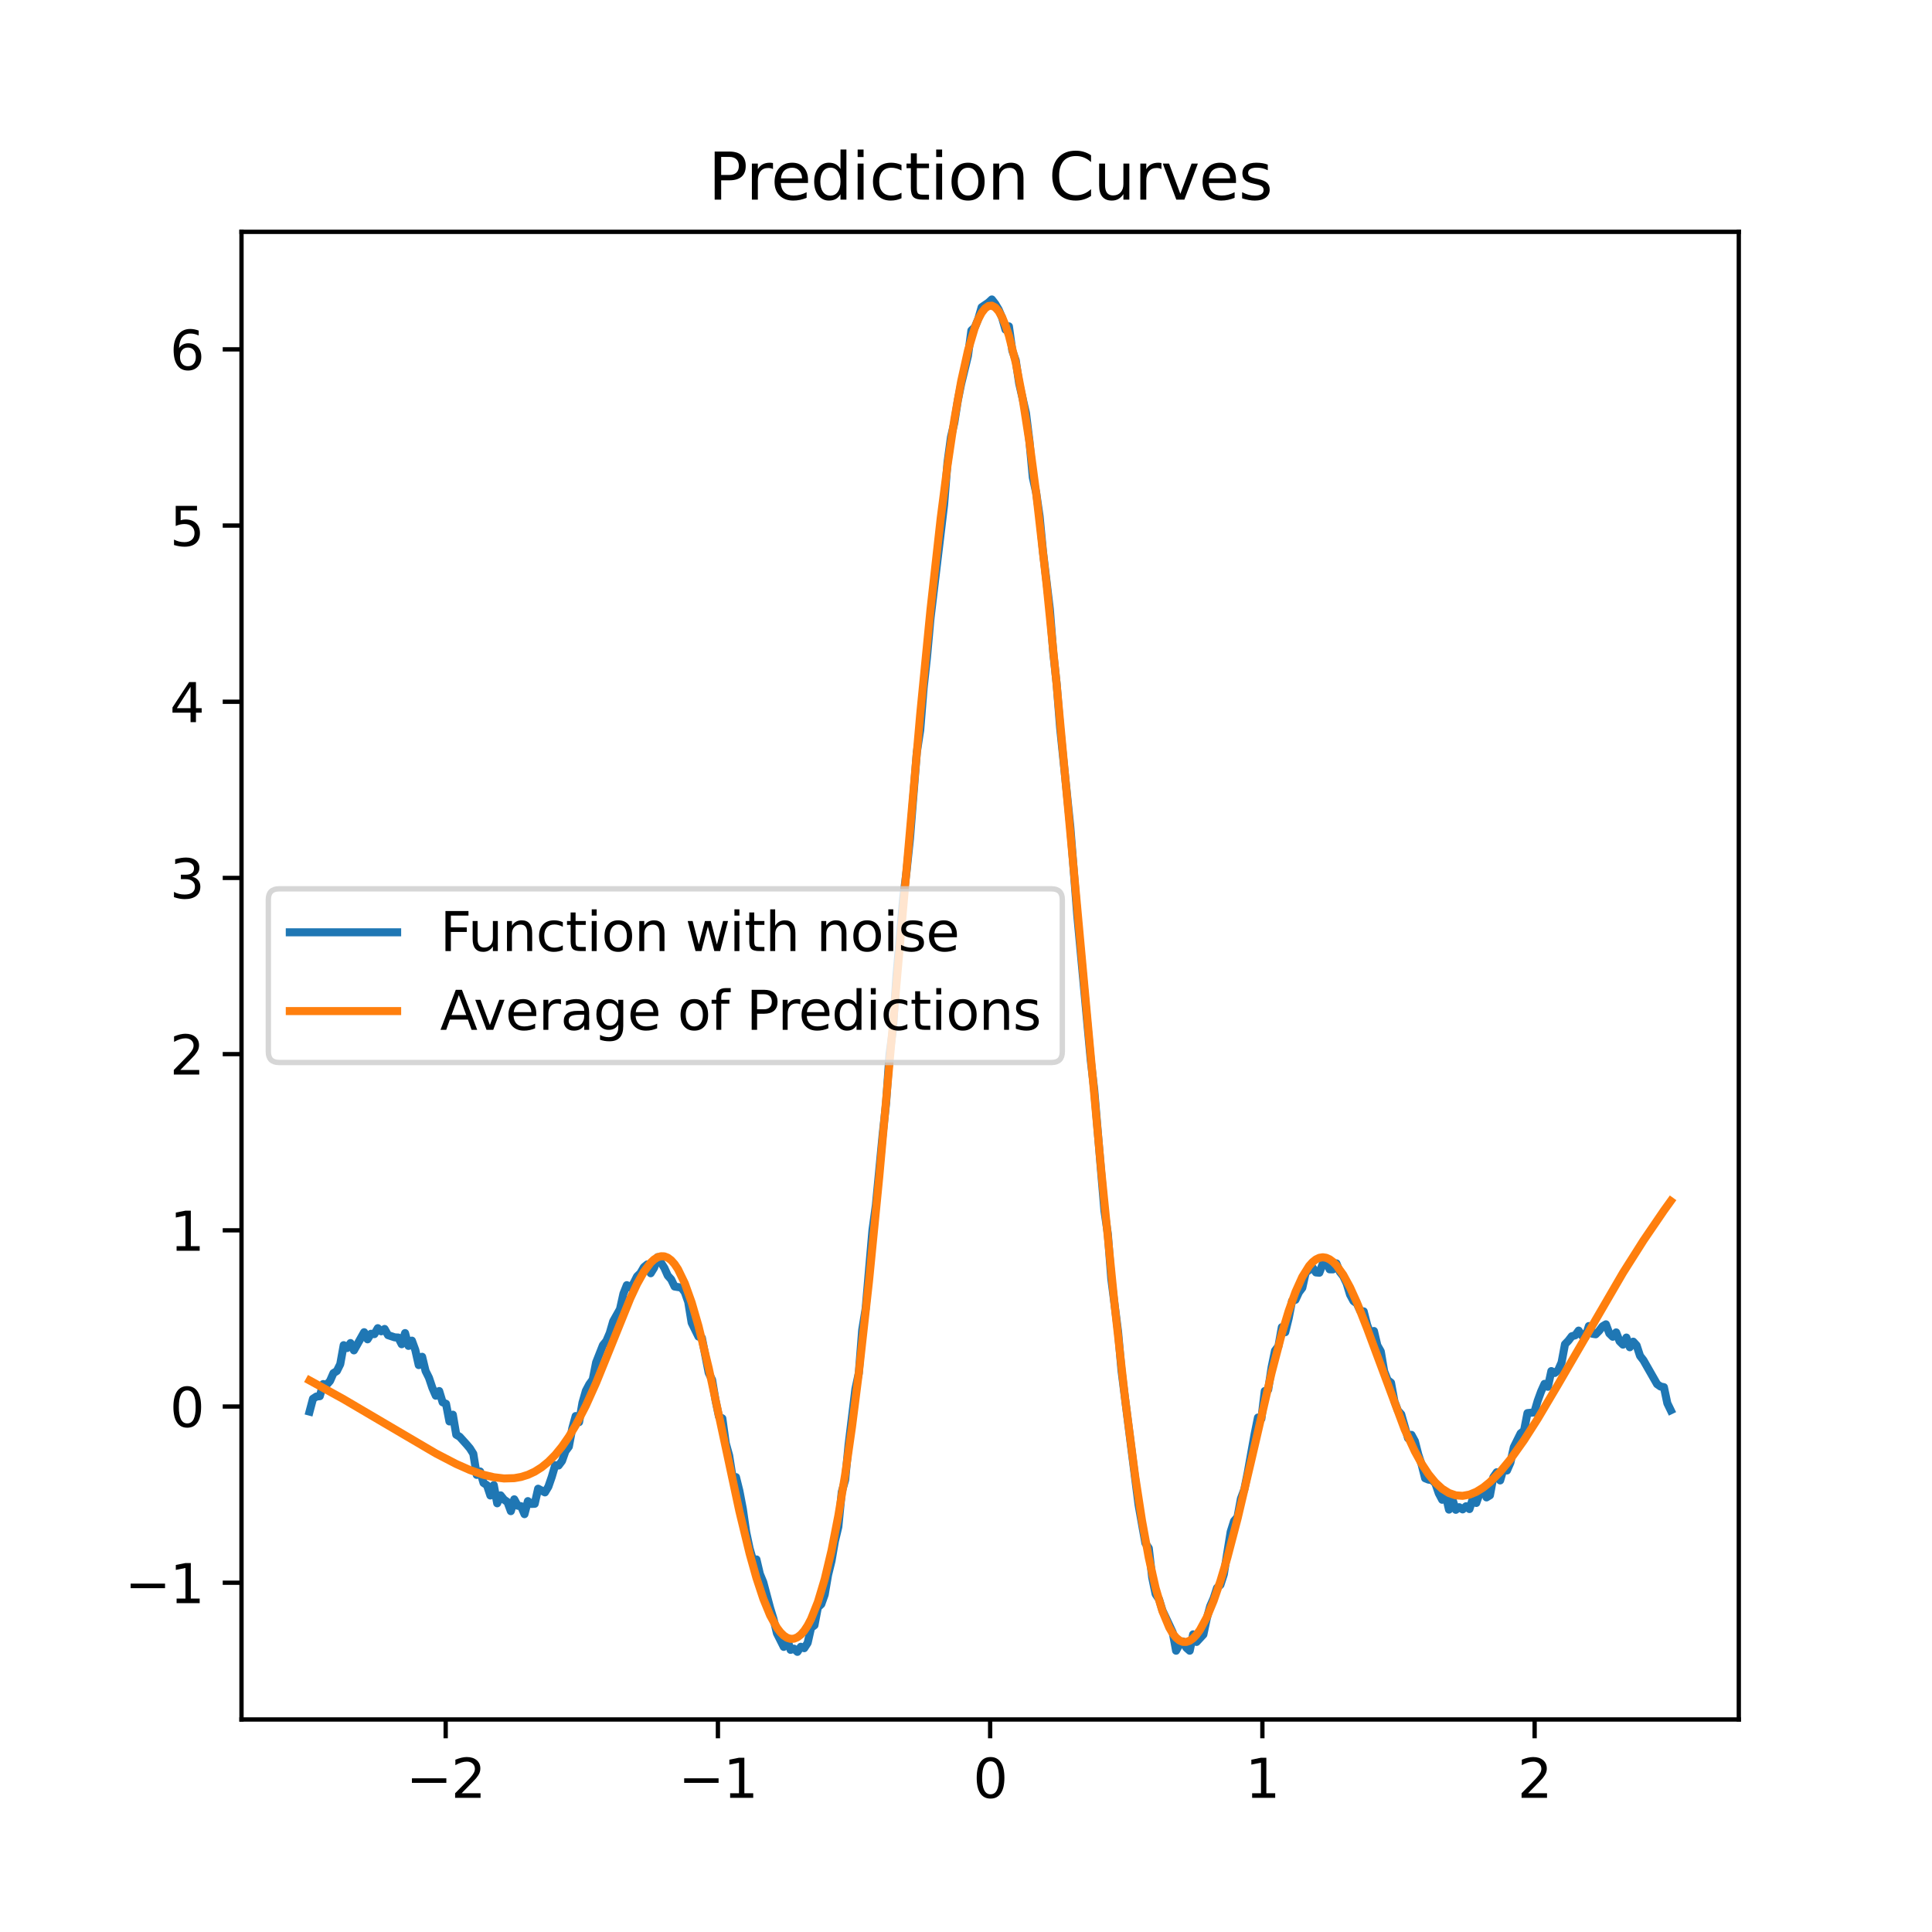 <?xml version="1.0" encoding="utf-8" standalone="no"?>
<!DOCTYPE svg PUBLIC "-//W3C//DTD SVG 1.1//EN"
  "http://www.w3.org/Graphics/SVG/1.1/DTD/svg11.dtd">
<svg xmlns:xlink="http://www.w3.org/1999/xlink" width="360pt" height="360pt" viewBox="0 0 360 360" xmlns="http://www.w3.org/2000/svg" version="1.1">
 <defs>
  <style type="text/css">*{stroke-linejoin: round; stroke-linecap: butt}</style>
 </defs>
 <g id="figure_1">
  <g id="patch_1">
   <path d="M 0 360 
L 360 360 
L 360 0 
L 0 0 
z
" style="fill: #ffffff"/>
  </g>
  <g id="axes_1">
   <g id="patch_2">
    <path d="M 45 320.4 
L 324 320.4 
L 324 43.2 
L 45 43.2 
z
" style="fill: #ffffff"/>
   </g>
   <g id="matplotlib.axis_1">
    <g id="xtick_1">
     <g id="line2d_1">
      <defs>
       <path id="m0c9f89aafe" d="M 0 0 
L 0 3.5 
" style="stroke: #000000; stroke-width: 0.8"/>
      </defs>
      <g>
       <use xlink:href="#m0c9f89aafe" x="83.045" y="320.4" style="stroke: #000000; stroke-width: 0.8"/>
      </g>
     </g>
     <g id="text_1">
      <!-- −2 -->
      <g transform="translate(75.674 334.998)scale(0.1 -0.1)">
       <defs>
        <path id="DejaVuSans-2212" d="M 678 2272 
L 4684 2272 
L 4684 1741 
L 678 1741 
L 678 2272 
z
" transform="scale(0.016)"/>
        <path id="DejaVuSans-32" d="M 1228 531 
L 3431 531 
L 3431 0 
L 469 0 
L 469 531 
Q 828 903 1448 1529 
Q 2069 2156 2228 2338 
Q 2531 2678 2651 2914 
Q 2772 3150 2772 3378 
Q 2772 3750 2511 3984 
Q 2250 4219 1831 4219 
Q 1534 4219 1204 4116 
Q 875 4013 500 3803 
L 500 4441 
Q 881 4594 1212 4672 
Q 1544 4750 1819 4750 
Q 2544 4750 2975 4387 
Q 3406 4025 3406 3419 
Q 3406 3131 3298 2873 
Q 3191 2616 2906 2266 
Q 2828 2175 2409 1742 
Q 1991 1309 1228 531 
z
" transform="scale(0.016)"/>
       </defs>
       <use xlink:href="#DejaVuSans-2212"/>
       <use xlink:href="#DejaVuSans-32" x="83.789"/>
      </g>
     </g>
    </g>
    <g id="xtick_2">
     <g id="line2d_2">
      <g>
       <use xlink:href="#m0c9f89aafe" x="133.773" y="320.4" style="stroke: #000000; stroke-width: 0.8"/>
      </g>
     </g>
     <g id="text_2">
      <!-- −1 -->
      <g transform="translate(126.402 334.998)scale(0.1 -0.1)">
       <defs>
        <path id="DejaVuSans-31" d="M 794 531 
L 1825 531 
L 1825 4091 
L 703 3866 
L 703 4441 
L 1819 4666 
L 2450 4666 
L 2450 531 
L 3481 531 
L 3481 0 
L 794 0 
L 794 531 
z
" transform="scale(0.016)"/>
       </defs>
       <use xlink:href="#DejaVuSans-2212"/>
       <use xlink:href="#DejaVuSans-31" x="83.789"/>
      </g>
     </g>
    </g>
    <g id="xtick_3">
     <g id="line2d_3">
      <g>
       <use xlink:href="#m0c9f89aafe" x="184.5" y="320.4" style="stroke: #000000; stroke-width: 0.8"/>
      </g>
     </g>
     <g id="text_3">
      <!-- 0 -->
      <g transform="translate(181.319 334.998)scale(0.1 -0.1)">
       <defs>
        <path id="DejaVuSans-30" d="M 2034 4250 
Q 1547 4250 1301 3770 
Q 1056 3291 1056 2328 
Q 1056 1369 1301 889 
Q 1547 409 2034 409 
Q 2525 409 2770 889 
Q 3016 1369 3016 2328 
Q 3016 3291 2770 3770 
Q 2525 4250 2034 4250 
z
M 2034 4750 
Q 2819 4750 3233 4129 
Q 3647 3509 3647 2328 
Q 3647 1150 3233 529 
Q 2819 -91 2034 -91 
Q 1250 -91 836 529 
Q 422 1150 422 2328 
Q 422 3509 836 4129 
Q 1250 4750 2034 4750 
z
" transform="scale(0.016)"/>
       </defs>
       <use xlink:href="#DejaVuSans-30"/>
      </g>
     </g>
    </g>
    <g id="xtick_4">
     <g id="line2d_4">
      <g>
       <use xlink:href="#m0c9f89aafe" x="235.227" y="320.4" style="stroke: #000000; stroke-width: 0.8"/>
      </g>
     </g>
     <g id="text_4">
      <!-- 1 -->
      <g transform="translate(232.046 334.998)scale(0.1 -0.1)">
       <use xlink:href="#DejaVuSans-31"/>
      </g>
     </g>
    </g>
    <g id="xtick_5">
     <g id="line2d_5">
      <g>
       <use xlink:href="#m0c9f89aafe" x="285.955" y="320.4" style="stroke: #000000; stroke-width: 0.8"/>
      </g>
     </g>
     <g id="text_5">
      <!-- 2 -->
      <g transform="translate(282.773 334.998)scale(0.1 -0.1)">
       <use xlink:href="#DejaVuSans-32"/>
      </g>
     </g>
    </g>
   </g>
   <g id="matplotlib.axis_2">
    <g id="ytick_1">
     <g id="line2d_6">
      <defs>
       <path id="me6948919f5" d="M 0 0 
L -3.5 0 
" style="stroke: #000000; stroke-width: 0.8"/>
      </defs>
      <g>
       <use xlink:href="#me6948919f5" x="45" y="294.92" style="stroke: #000000; stroke-width: 0.8"/>
      </g>
     </g>
     <g id="text_6">
      <!-- −1 -->
      <g transform="translate(23.258 298.719)scale(0.1 -0.1)">
       <use xlink:href="#DejaVuSans-2212"/>
       <use xlink:href="#DejaVuSans-31" x="83.789"/>
      </g>
     </g>
    </g>
    <g id="ytick_2">
     <g id="line2d_7">
      <g>
       <use xlink:href="#me6948919f5" x="45" y="262.088" style="stroke: #000000; stroke-width: 0.8"/>
      </g>
     </g>
     <g id="text_7">
      <!-- 0 -->
      <g transform="translate(31.637 265.887)scale(0.1 -0.1)">
       <use xlink:href="#DejaVuSans-30"/>
      </g>
     </g>
    </g>
    <g id="ytick_3">
     <g id="line2d_8">
      <g>
       <use xlink:href="#me6948919f5" x="45" y="229.256" style="stroke: #000000; stroke-width: 0.8"/>
      </g>
     </g>
     <g id="text_8">
      <!-- 1 -->
      <g transform="translate(31.637 233.055)scale(0.1 -0.1)">
       <use xlink:href="#DejaVuSans-31"/>
      </g>
     </g>
    </g>
    <g id="ytick_4">
     <g id="line2d_9">
      <g>
       <use xlink:href="#me6948919f5" x="45" y="196.424" style="stroke: #000000; stroke-width: 0.8"/>
      </g>
     </g>
     <g id="text_9">
      <!-- 2 -->
      <g transform="translate(31.637 200.223)scale(0.1 -0.1)">
       <use xlink:href="#DejaVuSans-32"/>
      </g>
     </g>
    </g>
    <g id="ytick_5">
     <g id="line2d_10">
      <g>
       <use xlink:href="#me6948919f5" x="45" y="163.592" style="stroke: #000000; stroke-width: 0.8"/>
      </g>
     </g>
     <g id="text_10">
      <!-- 3 -->
      <g transform="translate(31.637 167.392)scale(0.1 -0.1)">
       <defs>
        <path id="DejaVuSans-33" d="M 2597 2516 
Q 3050 2419 3304 2112 
Q 3559 1806 3559 1356 
Q 3559 666 3084 287 
Q 2609 -91 1734 -91 
Q 1441 -91 1130 -33 
Q 819 25 488 141 
L 488 750 
Q 750 597 1062 519 
Q 1375 441 1716 441 
Q 2309 441 2620 675 
Q 2931 909 2931 1356 
Q 2931 1769 2642 2001 
Q 2353 2234 1838 2234 
L 1294 2234 
L 1294 2753 
L 1863 2753 
Q 2328 2753 2575 2939 
Q 2822 3125 2822 3475 
Q 2822 3834 2567 4026 
Q 2313 4219 1838 4219 
Q 1578 4219 1281 4162 
Q 984 4106 628 3988 
L 628 4550 
Q 988 4650 1302 4700 
Q 1616 4750 1894 4750 
Q 2613 4750 3031 4423 
Q 3450 4097 3450 3541 
Q 3450 3153 3228 2886 
Q 3006 2619 2597 2516 
z
" transform="scale(0.016)"/>
       </defs>
       <use xlink:href="#DejaVuSans-33"/>
      </g>
     </g>
    </g>
    <g id="ytick_6">
     <g id="line2d_11">
      <g>
       <use xlink:href="#me6948919f5" x="45" y="130.761" style="stroke: #000000; stroke-width: 0.8"/>
      </g>
     </g>
     <g id="text_11">
      <!-- 4 -->
      <g transform="translate(31.637 134.56)scale(0.1 -0.1)">
       <defs>
        <path id="DejaVuSans-34" d="M 2419 4116 
L 825 1625 
L 2419 1625 
L 2419 4116 
z
M 2253 4666 
L 3047 4666 
L 3047 1625 
L 3713 1625 
L 3713 1100 
L 3047 1100 
L 3047 0 
L 2419 0 
L 2419 1100 
L 313 1100 
L 313 1709 
L 2253 4666 
z
" transform="scale(0.016)"/>
       </defs>
       <use xlink:href="#DejaVuSans-34"/>
      </g>
     </g>
    </g>
    <g id="ytick_7">
     <g id="line2d_12">
      <g>
       <use xlink:href="#me6948919f5" x="45" y="97.929" style="stroke: #000000; stroke-width: 0.8"/>
      </g>
     </g>
     <g id="text_12">
      <!-- 5 -->
      <g transform="translate(31.637 101.728)scale(0.1 -0.1)">
       <defs>
        <path id="DejaVuSans-35" d="M 691 4666 
L 3169 4666 
L 3169 4134 
L 1269 4134 
L 1269 2991 
Q 1406 3038 1543 3061 
Q 1681 3084 1819 3084 
Q 2600 3084 3056 2656 
Q 3513 2228 3513 1497 
Q 3513 744 3044 326 
Q 2575 -91 1722 -91 
Q 1428 -91 1123 -41 
Q 819 9 494 109 
L 494 744 
Q 775 591 1075 516 
Q 1375 441 1709 441 
Q 2250 441 2565 725 
Q 2881 1009 2881 1497 
Q 2881 1984 2565 2268 
Q 2250 2553 1709 2553 
Q 1456 2553 1204 2497 
Q 953 2441 691 2322 
L 691 4666 
z
" transform="scale(0.016)"/>
       </defs>
       <use xlink:href="#DejaVuSans-35"/>
      </g>
     </g>
    </g>
    <g id="ytick_8">
     <g id="line2d_13">
      <g>
       <use xlink:href="#me6948919f5" x="45" y="65.097" style="stroke: #000000; stroke-width: 0.8"/>
      </g>
     </g>
     <g id="text_13">
      <!-- 6 -->
      <g transform="translate(31.637 68.896)scale(0.1 -0.1)">
       <defs>
        <path id="DejaVuSans-36" d="M 2113 2584 
Q 1688 2584 1439 2293 
Q 1191 2003 1191 1497 
Q 1191 994 1439 701 
Q 1688 409 2113 409 
Q 2538 409 2786 701 
Q 3034 994 3034 1497 
Q 3034 2003 2786 2293 
Q 2538 2584 2113 2584 
z
M 3366 4563 
L 3366 3988 
Q 3128 4100 2886 4159 
Q 2644 4219 2406 4219 
Q 1781 4219 1451 3797 
Q 1122 3375 1075 2522 
Q 1259 2794 1537 2939 
Q 1816 3084 2150 3084 
Q 2853 3084 3261 2657 
Q 3669 2231 3669 1497 
Q 3669 778 3244 343 
Q 2819 -91 2113 -91 
Q 1303 -91 875 529 
Q 447 1150 447 2328 
Q 447 3434 972 4092 
Q 1497 4750 2381 4750 
Q 2619 4750 2861 4703 
Q 3103 4656 3366 4563 
z
" transform="scale(0.016)"/>
       </defs>
       <use xlink:href="#DejaVuSans-36"/>
      </g>
     </g>
    </g>
   </g>
   <g id="line2d_14">
    <path d="M 57.682 263.028 
L 58.317 260.64 
L 58.953 260.224 
L 59.589 260.159 
L 60.225 257.898 
L 60.86 258.042 
L 61.496 257.319 
L 62.132 255.864 
L 62.767 255.465 
L 63.403 254.183 
L 64.039 250.651 
L 64.674 251.189 
L 65.31 250.258 
L 65.946 251.622 
L 67.853 248.238 
L 68.488 249.562 
L 69.124 248.53 
L 69.76 248.596 
L 70.395 247.487 
L 71.031 248.071 
L 71.667 247.633 
L 72.302 248.782 
L 73.574 249.203 
L 74.209 249.23 
L 74.845 250.476 
L 75.481 248.402 
L 76.117 250.786 
L 76.752 249.81 
L 77.388 251.55 
L 78.024 254.364 
L 78.659 252.817 
L 79.295 255.447 
L 79.931 256.724 
L 80.566 258.607 
L 81.202 260.07 
L 81.838 259.2 
L 82.473 261.291 
L 83.109 261.578 
L 83.745 264.865 
L 84.38 263.607 
L 85.016 267.339 
L 85.652 267.716 
L 86.923 269.126 
L 87.559 269.874 
L 88.194 270.889 
L 88.83 274.822 
L 89.466 274.188 
L 90.102 276.324 
L 90.737 276.744 
L 91.373 278.662 
L 92.009 276.723 
L 92.644 280.118 
L 93.28 278.636 
L 93.916 279.436 
L 94.551 279.874 
L 95.187 281.581 
L 95.823 279.376 
L 96.458 280.566 
L 97.094 280.659 
L 97.73 282.141 
L 98.365 279.711 
L 99.001 280.234 
L 99.637 280.209 
L 100.272 277.4 
L 101.544 278.084 
L 102.179 277.026 
L 102.815 275.19 
L 103.451 273.013 
L 104.086 273.074 
L 104.722 272.23 
L 105.358 270.415 
L 105.994 269.567 
L 106.629 266.179 
L 107.265 263.863 
L 107.901 265.002 
L 108.536 261.361 
L 109.172 259.154 
L 109.808 257.947 
L 110.443 257.066 
L 111.079 253.866 
L 112.35 250.648 
L 112.986 249.87 
L 113.622 248.384 
L 114.257 246.2 
L 115.529 243.937 
L 116.164 241.065 
L 116.8 239.47 
L 117.436 239.918 
L 118.071 239.117 
L 118.707 237.845 
L 119.343 237.222 
L 119.978 236.125 
L 120.614 235.604 
L 121.25 237.252 
L 121.886 236.224 
L 122.521 234.254 
L 123.793 236.257 
L 124.428 237.688 
L 125.064 238.396 
L 125.7 239.725 
L 126.971 239.928 
L 127.607 240.795 
L 128.242 242.6 
L 128.878 246.477 
L 130.149 249.051 
L 130.785 249.286 
L 132.056 255.812 
L 132.692 257.118 
L 133.328 260.92 
L 133.963 263.929 
L 134.599 264.3 
L 135.235 268.923 
L 135.87 271.216 
L 136.506 275.246 
L 137.142 275.242 
L 137.778 277.81 
L 138.413 281.136 
L 139.049 285.511 
L 139.685 288.553 
L 140.32 290.75 
L 140.956 290.578 
L 141.592 293.283 
L 142.227 294.826 
L 143.499 299.6 
L 144.134 301.671 
L 144.77 304.347 
L 146.041 306.872 
L 146.677 305.432 
L 147.313 307.427 
L 147.948 307.205 
L 148.584 307.8 
L 149.22 306.852 
L 149.855 307.114 
L 150.491 306.137 
L 151.127 303.321 
L 151.762 302.845 
L 152.398 299.52 
L 153.034 298.92 
L 153.67 297.139 
L 154.305 293.449 
L 154.941 290.863 
L 155.577 287.165 
L 156.212 284.512 
L 156.848 278.014 
L 157.484 275.763 
L 158.119 269.195 
L 159.391 258.826 
L 160.026 255.861 
L 160.662 247.783 
L 161.298 243.877 
L 162.569 229.222 
L 163.205 224.556 
L 164.476 211.379 
L 165.112 205.529 
L 165.747 196.434 
L 166.383 191.844 
L 167.019 182.141 
L 168.29 167.446 
L 168.926 162.327 
L 169.562 156.275 
L 170.833 140.228 
L 171.469 136.038 
L 172.104 128.187 
L 172.74 122.373 
L 173.376 115.295 
L 175.918 94.069 
L 176.554 86.18 
L 177.19 81.479 
L 177.825 78.766 
L 178.461 74.692 
L 179.097 71.528 
L 180.368 66.285 
L 181.004 61.577 
L 181.639 60.99 
L 182.275 59.456 
L 182.911 57.257 
L 184.182 56.384 
L 184.818 55.8 
L 185.454 56.627 
L 186.089 57.694 
L 186.725 59.187 
L 187.361 61.425 
L 187.996 60.81 
L 188.632 65.345 
L 189.268 67.147 
L 189.903 71.428 
L 191.175 76.978 
L 191.81 82.098 
L 192.446 88.95 
L 193.082 91.857 
L 193.717 96.224 
L 194.353 102.895 
L 195.624 113.533 
L 196.26 121.641 
L 196.896 127.474 
L 197.531 135.545 
L 199.438 154.085 
L 200.71 170.315 
L 203.253 197.628 
L 203.888 203.05 
L 205.795 225.641 
L 206.431 229.947 
L 207.067 238.249 
L 208.338 248.176 
L 208.974 255.361 
L 211.516 275.452 
L 212.152 280.396 
L 213.423 287.541 
L 214.059 288.482 
L 214.695 293.952 
L 215.33 297.037 
L 215.966 297.995 
L 216.602 300.081 
L 218.509 304.151 
L 219.145 307.586 
L 219.78 306.407 
L 220.416 305.861 
L 221.052 307.027 
L 221.687 307.588 
L 222.323 304.539 
L 222.959 305.95 
L 224.23 304.578 
L 224.866 301.582 
L 225.501 299.288 
L 226.137 297.831 
L 226.773 295.883 
L 227.408 295.316 
L 228.044 293.335 
L 229.315 285.436 
L 229.951 283.419 
L 230.587 282.69 
L 231.222 279.266 
L 231.858 277.551 
L 232.494 274.405 
L 233.765 267.283 
L 234.401 264.138 
L 235.037 264.373 
L 235.672 259.197 
L 236.308 258.955 
L 236.944 254.772 
L 237.579 251.686 
L 238.215 250.851 
L 238.851 247.299 
L 239.486 248.239 
L 240.122 245.653 
L 240.758 242.4 
L 241.393 242.199 
L 242.029 240.818 
L 242.665 239.97 
L 243.3 237.123 
L 244.572 236.172 
L 245.207 237.098 
L 245.843 237.154 
L 246.479 235.459 
L 247.114 235.131 
L 247.75 236.519 
L 248.386 236.523 
L 249.022 235.411 
L 249.657 236.993 
L 250.293 237.795 
L 250.929 239.153 
L 251.564 241.242 
L 252.2 242.424 
L 252.836 242.899 
L 253.471 244.283 
L 254.107 244.36 
L 254.743 246.854 
L 255.378 248.591 
L 256.014 248.016 
L 256.65 250.69 
L 257.285 251.808 
L 257.921 255.517 
L 258.557 257.152 
L 259.192 257.641 
L 259.828 261.096 
L 260.464 262.816 
L 261.099 263.536 
L 262.371 267.995 
L 263.006 267.367 
L 263.642 268.533 
L 264.278 271.027 
L 264.914 272.94 
L 265.549 275.45 
L 266.185 275.709 
L 266.821 275.777 
L 267.456 276.401 
L 268.092 278.256 
L 268.728 279.459 
L 269.363 278.542 
L 269.999 281.295 
L 270.635 279.363 
L 271.27 281.331 
L 271.906 280.845 
L 272.542 281.251 
L 273.177 280.669 
L 273.813 281.19 
L 274.449 279.214 
L 275.084 280.055 
L 275.72 278.232 
L 276.356 277.335 
L 276.991 279.018 
L 277.627 278.63 
L 278.263 275.247 
L 278.898 274.332 
L 279.534 275.855 
L 280.17 273.648 
L 280.806 274.003 
L 281.441 272.543 
L 282.077 269.657 
L 283.348 267.085 
L 283.984 266.58 
L 284.62 263.311 
L 285.891 263.186 
L 286.527 261.025 
L 287.162 259.276 
L 287.798 257.863 
L 288.434 258.405 
L 289.069 255.479 
L 289.705 255.834 
L 290.341 255.317 
L 290.976 253.87 
L 291.612 250.479 
L 292.248 249.819 
L 292.883 248.99 
L 293.519 248.815 
L 294.155 247.94 
L 294.791 248.888 
L 295.426 249.148 
L 296.062 247.091 
L 296.698 248.52 
L 297.333 248.627 
L 297.969 247.984 
L 298.605 247.147 
L 299.24 246.768 
L 299.876 248.46 
L 300.512 249.083 
L 301.147 248.273 
L 301.783 249.92 
L 302.419 250.554 
L 303.054 249.235 
L 303.69 251.04 
L 304.326 249.999 
L 304.961 250.695 
L 305.597 252.646 
L 306.233 253.464 
L 308.775 257.914 
L 309.411 258.355 
L 310.047 258.481 
L 310.683 261.475 
L 311.318 262.782 
L 311.318 262.782 
" clip-path="url(#p0fbe00710c)" style="fill: none; stroke: #1f77b4; stroke-width: 1.5; stroke-linecap: square"/>
   </g>
   <g id="line2d_15">
    <path d="M 57.682 257.221 
L 64.039 260.726 
L 71.667 265.212 
L 81.202 270.814 
L 85.016 272.795 
L 87.559 273.919 
L 90.102 274.806 
L 92.009 275.263 
L 93.916 275.49 
L 95.823 275.433 
L 97.094 275.208 
L 98.365 274.812 
L 99.637 274.223 
L 100.908 273.421 
L 102.179 272.387 
L 103.451 271.102 
L 104.722 269.549 
L 105.994 267.719 
L 107.265 265.607 
L 109.172 261.921 
L 111.079 257.677 
L 113.622 251.404 
L 117.436 241.962 
L 118.707 239.249 
L 119.978 236.976 
L 121.25 235.277 
L 121.886 234.684 
L 122.521 234.283 
L 123.157 234.086 
L 123.793 234.105 
L 124.428 234.35 
L 125.064 234.828 
L 125.7 235.545 
L 126.335 236.503 
L 127.607 239.136 
L 128.878 242.687 
L 130.149 247.069 
L 132.056 254.903 
L 134.599 266.761 
L 137.778 281.631 
L 139.685 289.508 
L 140.956 294.042 
L 142.227 297.894 
L 143.499 300.995 
L 144.77 303.3 
L 145.406 304.141 
L 146.041 304.77 
L 146.677 305.183 
L 147.313 305.375 
L 147.948 305.345 
L 148.584 305.086 
L 149.22 304.596 
L 149.855 303.87 
L 150.491 302.903 
L 151.127 301.69 
L 152.398 298.502 
L 153.67 294.26 
L 154.941 288.916 
L 156.212 282.426 
L 157.484 274.757 
L 158.755 265.892 
L 160.026 255.844 
L 161.933 238.659 
L 163.84 219.25 
L 166.383 190.906 
L 171.469 133.08 
L 173.376 113.665 
L 175.283 96.588 
L 176.554 86.73 
L 177.825 78.199 
L 179.097 71.055 
L 180.368 65.337 
L 181.639 61.075 
L 182.275 59.498 
L 182.911 58.295 
L 183.546 57.468 
L 184.182 57.022 
L 184.818 56.96 
L 185.454 57.286 
L 186.089 58.004 
L 186.725 59.118 
L 187.361 60.629 
L 187.996 62.541 
L 189.268 67.566 
L 190.539 74.179 
L 191.81 82.326 
L 193.082 91.91 
L 194.989 108.644 
L 196.896 127.6 
L 200.074 162.03 
L 205.16 217.737 
L 207.702 243.252 
L 209.609 260.327 
L 211.516 275.031 
L 212.788 283.304 
L 214.059 290.267 
L 215.33 295.897 
L 216.602 300.214 
L 217.873 303.274 
L 218.509 304.356 
L 219.145 305.153 
L 219.78 305.677 
L 220.416 305.94 
L 221.052 305.952 
L 221.687 305.725 
L 222.323 305.269 
L 222.959 304.596 
L 223.594 303.715 
L 224.866 301.368 
L 226.137 298.304 
L 227.408 294.596 
L 228.68 290.322 
L 230.587 283.038 
L 233.13 272.24 
L 236.944 255.797 
L 238.851 248.505 
L 240.122 244.298 
L 241.393 240.743 
L 242.665 237.922 
L 243.936 235.891 
L 244.572 235.18 
L 245.207 234.675 
L 245.843 234.373 
L 246.479 234.272 
L 247.114 234.367 
L 247.75 234.653 
L 248.386 235.122 
L 249.022 235.767 
L 250.293 237.539 
L 251.564 239.881 
L 252.836 242.69 
L 254.743 247.541 
L 261.735 266.343 
L 263.642 270.452 
L 264.914 272.76 
L 266.185 274.696 
L 267.456 276.248 
L 268.728 277.415 
L 269.999 278.207 
L 271.27 278.638 
L 272.542 278.728 
L 273.813 278.501 
L 275.084 277.982 
L 276.356 277.197 
L 277.627 276.173 
L 279.534 274.247 
L 281.441 271.927 
L 283.984 268.353 
L 286.527 264.376 
L 290.341 257.948 
L 302.419 237.175 
L 306.233 231.155 
L 310.047 225.564 
L 311.318 223.803 
L 311.318 223.803 
" clip-path="url(#p0fbe00710c)" style="fill: none; stroke: #ff7f0e; stroke-width: 1.5; stroke-linecap: square"/>
   </g>
   <g id="patch_3">
    <path d="M 45 320.4 
L 45 43.2 
" style="fill: none; stroke: #000000; stroke-width: 0.8; stroke-linejoin: miter; stroke-linecap: square"/>
   </g>
   <g id="patch_4">
    <path d="M 324 320.4 
L 324 43.2 
" style="fill: none; stroke: #000000; stroke-width: 0.8; stroke-linejoin: miter; stroke-linecap: square"/>
   </g>
   <g id="patch_5">
    <path d="M 45 320.4 
L 324 320.4 
" style="fill: none; stroke: #000000; stroke-width: 0.8; stroke-linejoin: miter; stroke-linecap: square"/>
   </g>
   <g id="patch_6">
    <path d="M 45 43.2 
L 324 43.2 
" style="fill: none; stroke: #000000; stroke-width: 0.8; stroke-linejoin: miter; stroke-linecap: square"/>
   </g>
   <g id="text_14">
    <!-- Prediction Curves -->
    <g transform="translate(131.962 37.2)scale(0.12 -0.12)">
     <defs>
      <path id="DejaVuSans-50" d="M 1259 4147 
L 1259 2394 
L 2053 2394 
Q 2494 2394 2734 2622 
Q 2975 2850 2975 3272 
Q 2975 3691 2734 3919 
Q 2494 4147 2053 4147 
L 1259 4147 
z
M 628 4666 
L 2053 4666 
Q 2838 4666 3239 4311 
Q 3641 3956 3641 3272 
Q 3641 2581 3239 2228 
Q 2838 1875 2053 1875 
L 1259 1875 
L 1259 0 
L 628 0 
L 628 4666 
z
" transform="scale(0.016)"/>
      <path id="DejaVuSans-72" d="M 2631 2963 
Q 2534 3019 2420 3045 
Q 2306 3072 2169 3072 
Q 1681 3072 1420 2755 
Q 1159 2438 1159 1844 
L 1159 0 
L 581 0 
L 581 3500 
L 1159 3500 
L 1159 2956 
Q 1341 3275 1631 3429 
Q 1922 3584 2338 3584 
Q 2397 3584 2469 3576 
Q 2541 3569 2628 3553 
L 2631 2963 
z
" transform="scale(0.016)"/>
      <path id="DejaVuSans-65" d="M 3597 1894 
L 3597 1613 
L 953 1613 
Q 991 1019 1311 708 
Q 1631 397 2203 397 
Q 2534 397 2845 478 
Q 3156 559 3463 722 
L 3463 178 
Q 3153 47 2828 -22 
Q 2503 -91 2169 -91 
Q 1331 -91 842 396 
Q 353 884 353 1716 
Q 353 2575 817 3079 
Q 1281 3584 2069 3584 
Q 2775 3584 3186 3129 
Q 3597 2675 3597 1894 
z
M 3022 2063 
Q 3016 2534 2758 2815 
Q 2500 3097 2075 3097 
Q 1594 3097 1305 2825 
Q 1016 2553 972 2059 
L 3022 2063 
z
" transform="scale(0.016)"/>
      <path id="DejaVuSans-64" d="M 2906 2969 
L 2906 4863 
L 3481 4863 
L 3481 0 
L 2906 0 
L 2906 525 
Q 2725 213 2448 61 
Q 2172 -91 1784 -91 
Q 1150 -91 751 415 
Q 353 922 353 1747 
Q 353 2572 751 3078 
Q 1150 3584 1784 3584 
Q 2172 3584 2448 3432 
Q 2725 3281 2906 2969 
z
M 947 1747 
Q 947 1113 1208 752 
Q 1469 391 1925 391 
Q 2381 391 2643 752 
Q 2906 1113 2906 1747 
Q 2906 2381 2643 2742 
Q 2381 3103 1925 3103 
Q 1469 3103 1208 2742 
Q 947 2381 947 1747 
z
" transform="scale(0.016)"/>
      <path id="DejaVuSans-69" d="M 603 3500 
L 1178 3500 
L 1178 0 
L 603 0 
L 603 3500 
z
M 603 4863 
L 1178 4863 
L 1178 4134 
L 603 4134 
L 603 4863 
z
" transform="scale(0.016)"/>
      <path id="DejaVuSans-63" d="M 3122 3366 
L 3122 2828 
Q 2878 2963 2633 3030 
Q 2388 3097 2138 3097 
Q 1578 3097 1268 2742 
Q 959 2388 959 1747 
Q 959 1106 1268 751 
Q 1578 397 2138 397 
Q 2388 397 2633 464 
Q 2878 531 3122 666 
L 3122 134 
Q 2881 22 2623 -34 
Q 2366 -91 2075 -91 
Q 1284 -91 818 406 
Q 353 903 353 1747 
Q 353 2603 823 3093 
Q 1294 3584 2113 3584 
Q 2378 3584 2631 3529 
Q 2884 3475 3122 3366 
z
" transform="scale(0.016)"/>
      <path id="DejaVuSans-74" d="M 1172 4494 
L 1172 3500 
L 2356 3500 
L 2356 3053 
L 1172 3053 
L 1172 1153 
Q 1172 725 1289 603 
Q 1406 481 1766 481 
L 2356 481 
L 2356 0 
L 1766 0 
Q 1100 0 847 248 
Q 594 497 594 1153 
L 594 3053 
L 172 3053 
L 172 3500 
L 594 3500 
L 594 4494 
L 1172 4494 
z
" transform="scale(0.016)"/>
      <path id="DejaVuSans-6f" d="M 1959 3097 
Q 1497 3097 1228 2736 
Q 959 2375 959 1747 
Q 959 1119 1226 758 
Q 1494 397 1959 397 
Q 2419 397 2687 759 
Q 2956 1122 2956 1747 
Q 2956 2369 2687 2733 
Q 2419 3097 1959 3097 
z
M 1959 3584 
Q 2709 3584 3137 3096 
Q 3566 2609 3566 1747 
Q 3566 888 3137 398 
Q 2709 -91 1959 -91 
Q 1206 -91 779 398 
Q 353 888 353 1747 
Q 353 2609 779 3096 
Q 1206 3584 1959 3584 
z
" transform="scale(0.016)"/>
      <path id="DejaVuSans-6e" d="M 3513 2113 
L 3513 0 
L 2938 0 
L 2938 2094 
Q 2938 2591 2744 2837 
Q 2550 3084 2163 3084 
Q 1697 3084 1428 2787 
Q 1159 2491 1159 1978 
L 1159 0 
L 581 0 
L 581 3500 
L 1159 3500 
L 1159 2956 
Q 1366 3272 1645 3428 
Q 1925 3584 2291 3584 
Q 2894 3584 3203 3211 
Q 3513 2838 3513 2113 
z
" transform="scale(0.016)"/>
      <path id="DejaVuSans-20" transform="scale(0.016)"/>
      <path id="DejaVuSans-43" d="M 4122 4306 
L 4122 3641 
Q 3803 3938 3442 4084 
Q 3081 4231 2675 4231 
Q 1875 4231 1450 3742 
Q 1025 3253 1025 2328 
Q 1025 1406 1450 917 
Q 1875 428 2675 428 
Q 3081 428 3442 575 
Q 3803 722 4122 1019 
L 4122 359 
Q 3791 134 3420 21 
Q 3050 -91 2638 -91 
Q 1578 -91 968 557 
Q 359 1206 359 2328 
Q 359 3453 968 4101 
Q 1578 4750 2638 4750 
Q 3056 4750 3426 4639 
Q 3797 4528 4122 4306 
z
" transform="scale(0.016)"/>
      <path id="DejaVuSans-75" d="M 544 1381 
L 544 3500 
L 1119 3500 
L 1119 1403 
Q 1119 906 1312 657 
Q 1506 409 1894 409 
Q 2359 409 2629 706 
Q 2900 1003 2900 1516 
L 2900 3500 
L 3475 3500 
L 3475 0 
L 2900 0 
L 2900 538 
Q 2691 219 2414 64 
Q 2138 -91 1772 -91 
Q 1169 -91 856 284 
Q 544 659 544 1381 
z
M 1991 3584 
L 1991 3584 
z
" transform="scale(0.016)"/>
      <path id="DejaVuSans-76" d="M 191 3500 
L 800 3500 
L 1894 563 
L 2988 3500 
L 3597 3500 
L 2284 0 
L 1503 0 
L 191 3500 
z
" transform="scale(0.016)"/>
      <path id="DejaVuSans-73" d="M 2834 3397 
L 2834 2853 
Q 2591 2978 2328 3040 
Q 2066 3103 1784 3103 
Q 1356 3103 1142 2972 
Q 928 2841 928 2578 
Q 928 2378 1081 2264 
Q 1234 2150 1697 2047 
L 1894 2003 
Q 2506 1872 2764 1633 
Q 3022 1394 3022 966 
Q 3022 478 2636 193 
Q 2250 -91 1575 -91 
Q 1294 -91 989 -36 
Q 684 19 347 128 
L 347 722 
Q 666 556 975 473 
Q 1284 391 1588 391 
Q 1994 391 2212 530 
Q 2431 669 2431 922 
Q 2431 1156 2273 1281 
Q 2116 1406 1581 1522 
L 1381 1569 
Q 847 1681 609 1914 
Q 372 2147 372 2553 
Q 372 3047 722 3315 
Q 1072 3584 1716 3584 
Q 2034 3584 2315 3537 
Q 2597 3491 2834 3397 
z
" transform="scale(0.016)"/>
     </defs>
     <use xlink:href="#DejaVuSans-50"/>
     <use xlink:href="#DejaVuSans-72" x="58.553"/>
     <use xlink:href="#DejaVuSans-65" x="97.416"/>
     <use xlink:href="#DejaVuSans-64" x="158.939"/>
     <use xlink:href="#DejaVuSans-69" x="222.416"/>
     <use xlink:href="#DejaVuSans-63" x="250.199"/>
     <use xlink:href="#DejaVuSans-74" x="305.18"/>
     <use xlink:href="#DejaVuSans-69" x="344.389"/>
     <use xlink:href="#DejaVuSans-6f" x="372.172"/>
     <use xlink:href="#DejaVuSans-6e" x="433.354"/>
     <use xlink:href="#DejaVuSans-20" x="496.732"/>
     <use xlink:href="#DejaVuSans-43" x="528.52"/>
     <use xlink:href="#DejaVuSans-75" x="598.344"/>
     <use xlink:href="#DejaVuSans-72" x="661.723"/>
     <use xlink:href="#DejaVuSans-76" x="702.836"/>
     <use xlink:href="#DejaVuSans-65" x="762.016"/>
     <use xlink:href="#DejaVuSans-73" x="823.539"/>
    </g>
   </g>
   <g id="legend_1">
    <g id="patch_7">
     <path d="M 52 197.978 
L 195.944 197.978 
Q 197.944 197.978 197.944 195.978 
L 197.944 167.622 
Q 197.944 165.622 195.944 165.622 
L 52 165.622 
Q 50 165.622 50 167.622 
L 50 195.978 
Q 50 197.978 52 197.978 
z
" style="fill: #ffffff; opacity: 0.8; stroke: #cccccc; stroke-linejoin: miter"/>
    </g>
    <g id="line2d_16">
     <path d="M 54 173.72 
L 64 173.72 
L 74 173.72 
" style="fill: none; stroke: #1f77b4; stroke-width: 1.5; stroke-linecap: square"/>
    </g>
    <g id="text_15">
     <!-- Function with noise -->
     <g transform="translate(82 177.22)scale(0.1 -0.1)">
      <defs>
       <path id="DejaVuSans-46" d="M 628 4666 
L 3309 4666 
L 3309 4134 
L 1259 4134 
L 1259 2759 
L 3109 2759 
L 3109 2228 
L 1259 2228 
L 1259 0 
L 628 0 
L 628 4666 
z
" transform="scale(0.016)"/>
       <path id="DejaVuSans-77" d="M 269 3500 
L 844 3500 
L 1563 769 
L 2278 3500 
L 2956 3500 
L 3675 769 
L 4391 3500 
L 4966 3500 
L 4050 0 
L 3372 0 
L 2619 2869 
L 1863 0 
L 1184 0 
L 269 3500 
z
" transform="scale(0.016)"/>
       <path id="DejaVuSans-68" d="M 3513 2113 
L 3513 0 
L 2938 0 
L 2938 2094 
Q 2938 2591 2744 2837 
Q 2550 3084 2163 3084 
Q 1697 3084 1428 2787 
Q 1159 2491 1159 1978 
L 1159 0 
L 581 0 
L 581 4863 
L 1159 4863 
L 1159 2956 
Q 1366 3272 1645 3428 
Q 1925 3584 2291 3584 
Q 2894 3584 3203 3211 
Q 3513 2838 3513 2113 
z
" transform="scale(0.016)"/>
      </defs>
      <use xlink:href="#DejaVuSans-46"/>
      <use xlink:href="#DejaVuSans-75" x="52.02"/>
      <use xlink:href="#DejaVuSans-6e" x="115.398"/>
      <use xlink:href="#DejaVuSans-63" x="178.777"/>
      <use xlink:href="#DejaVuSans-74" x="233.758"/>
      <use xlink:href="#DejaVuSans-69" x="272.967"/>
      <use xlink:href="#DejaVuSans-6f" x="300.75"/>
      <use xlink:href="#DejaVuSans-6e" x="361.932"/>
      <use xlink:href="#DejaVuSans-20" x="425.311"/>
      <use xlink:href="#DejaVuSans-77" x="457.098"/>
      <use xlink:href="#DejaVuSans-69" x="538.885"/>
      <use xlink:href="#DejaVuSans-74" x="566.668"/>
      <use xlink:href="#DejaVuSans-68" x="605.877"/>
      <use xlink:href="#DejaVuSans-20" x="669.256"/>
      <use xlink:href="#DejaVuSans-6e" x="701.043"/>
      <use xlink:href="#DejaVuSans-6f" x="764.422"/>
      <use xlink:href="#DejaVuSans-69" x="825.604"/>
      <use xlink:href="#DejaVuSans-73" x="853.387"/>
      <use xlink:href="#DejaVuSans-65" x="905.486"/>
     </g>
    </g>
    <g id="line2d_17">
     <path d="M 54 188.398 
L 64 188.398 
L 74 188.398 
" style="fill: none; stroke: #ff7f0e; stroke-width: 1.5; stroke-linecap: square"/>
    </g>
    <g id="text_16">
     <!-- Average of Predictions -->
     <g transform="translate(82 191.898)scale(0.1 -0.1)">
      <defs>
       <path id="DejaVuSans-41" d="M 2188 4044 
L 1331 1722 
L 3047 1722 
L 2188 4044 
z
M 1831 4666 
L 2547 4666 
L 4325 0 
L 3669 0 
L 3244 1197 
L 1141 1197 
L 716 0 
L 50 0 
L 1831 4666 
z
" transform="scale(0.016)"/>
       <path id="DejaVuSans-61" d="M 2194 1759 
Q 1497 1759 1228 1600 
Q 959 1441 959 1056 
Q 959 750 1161 570 
Q 1363 391 1709 391 
Q 2188 391 2477 730 
Q 2766 1069 2766 1631 
L 2766 1759 
L 2194 1759 
z
M 3341 1997 
L 3341 0 
L 2766 0 
L 2766 531 
Q 2569 213 2275 61 
Q 1981 -91 1556 -91 
Q 1019 -91 701 211 
Q 384 513 384 1019 
Q 384 1609 779 1909 
Q 1175 2209 1959 2209 
L 2766 2209 
L 2766 2266 
Q 2766 2663 2505 2880 
Q 2244 3097 1772 3097 
Q 1472 3097 1187 3025 
Q 903 2953 641 2809 
L 641 3341 
Q 956 3463 1253 3523 
Q 1550 3584 1831 3584 
Q 2591 3584 2966 3190 
Q 3341 2797 3341 1997 
z
" transform="scale(0.016)"/>
       <path id="DejaVuSans-67" d="M 2906 1791 
Q 2906 2416 2648 2759 
Q 2391 3103 1925 3103 
Q 1463 3103 1205 2759 
Q 947 2416 947 1791 
Q 947 1169 1205 825 
Q 1463 481 1925 481 
Q 2391 481 2648 825 
Q 2906 1169 2906 1791 
z
M 3481 434 
Q 3481 -459 3084 -895 
Q 2688 -1331 1869 -1331 
Q 1566 -1331 1297 -1286 
Q 1028 -1241 775 -1147 
L 775 -588 
Q 1028 -725 1275 -790 
Q 1522 -856 1778 -856 
Q 2344 -856 2625 -561 
Q 2906 -266 2906 331 
L 2906 616 
Q 2728 306 2450 153 
Q 2172 0 1784 0 
Q 1141 0 747 490 
Q 353 981 353 1791 
Q 353 2603 747 3093 
Q 1141 3584 1784 3584 
Q 2172 3584 2450 3431 
Q 2728 3278 2906 2969 
L 2906 3500 
L 3481 3500 
L 3481 434 
z
" transform="scale(0.016)"/>
       <path id="DejaVuSans-66" d="M 2375 4863 
L 2375 4384 
L 1825 4384 
Q 1516 4384 1395 4259 
Q 1275 4134 1275 3809 
L 1275 3500 
L 2222 3500 
L 2222 3053 
L 1275 3053 
L 1275 0 
L 697 0 
L 697 3053 
L 147 3053 
L 147 3500 
L 697 3500 
L 697 3744 
Q 697 4328 969 4595 
Q 1241 4863 1831 4863 
L 2375 4863 
z
" transform="scale(0.016)"/>
      </defs>
      <use xlink:href="#DejaVuSans-41"/>
      <use xlink:href="#DejaVuSans-76" x="62.533"/>
      <use xlink:href="#DejaVuSans-65" x="121.713"/>
      <use xlink:href="#DejaVuSans-72" x="183.236"/>
      <use xlink:href="#DejaVuSans-61" x="224.35"/>
      <use xlink:href="#DejaVuSans-67" x="285.629"/>
      <use xlink:href="#DejaVuSans-65" x="349.105"/>
      <use xlink:href="#DejaVuSans-20" x="410.629"/>
      <use xlink:href="#DejaVuSans-6f" x="442.416"/>
      <use xlink:href="#DejaVuSans-66" x="503.598"/>
      <use xlink:href="#DejaVuSans-20" x="538.803"/>
      <use xlink:href="#DejaVuSans-50" x="570.59"/>
      <use xlink:href="#DejaVuSans-72" x="629.143"/>
      <use xlink:href="#DejaVuSans-65" x="668.006"/>
      <use xlink:href="#DejaVuSans-64" x="729.529"/>
      <use xlink:href="#DejaVuSans-69" x="793.006"/>
      <use xlink:href="#DejaVuSans-63" x="820.789"/>
      <use xlink:href="#DejaVuSans-74" x="875.77"/>
      <use xlink:href="#DejaVuSans-69" x="914.979"/>
      <use xlink:href="#DejaVuSans-6f" x="942.762"/>
      <use xlink:href="#DejaVuSans-6e" x="1003.943"/>
      <use xlink:href="#DejaVuSans-73" x="1067.322"/>
     </g>
    </g>
   </g>
  </g>
 </g>
 <defs>
  <clipPath id="p0fbe00710c">
   <rect x="45" y="43.2" width="279" height="277.2"/>
  </clipPath>
 </defs>
</svg>
